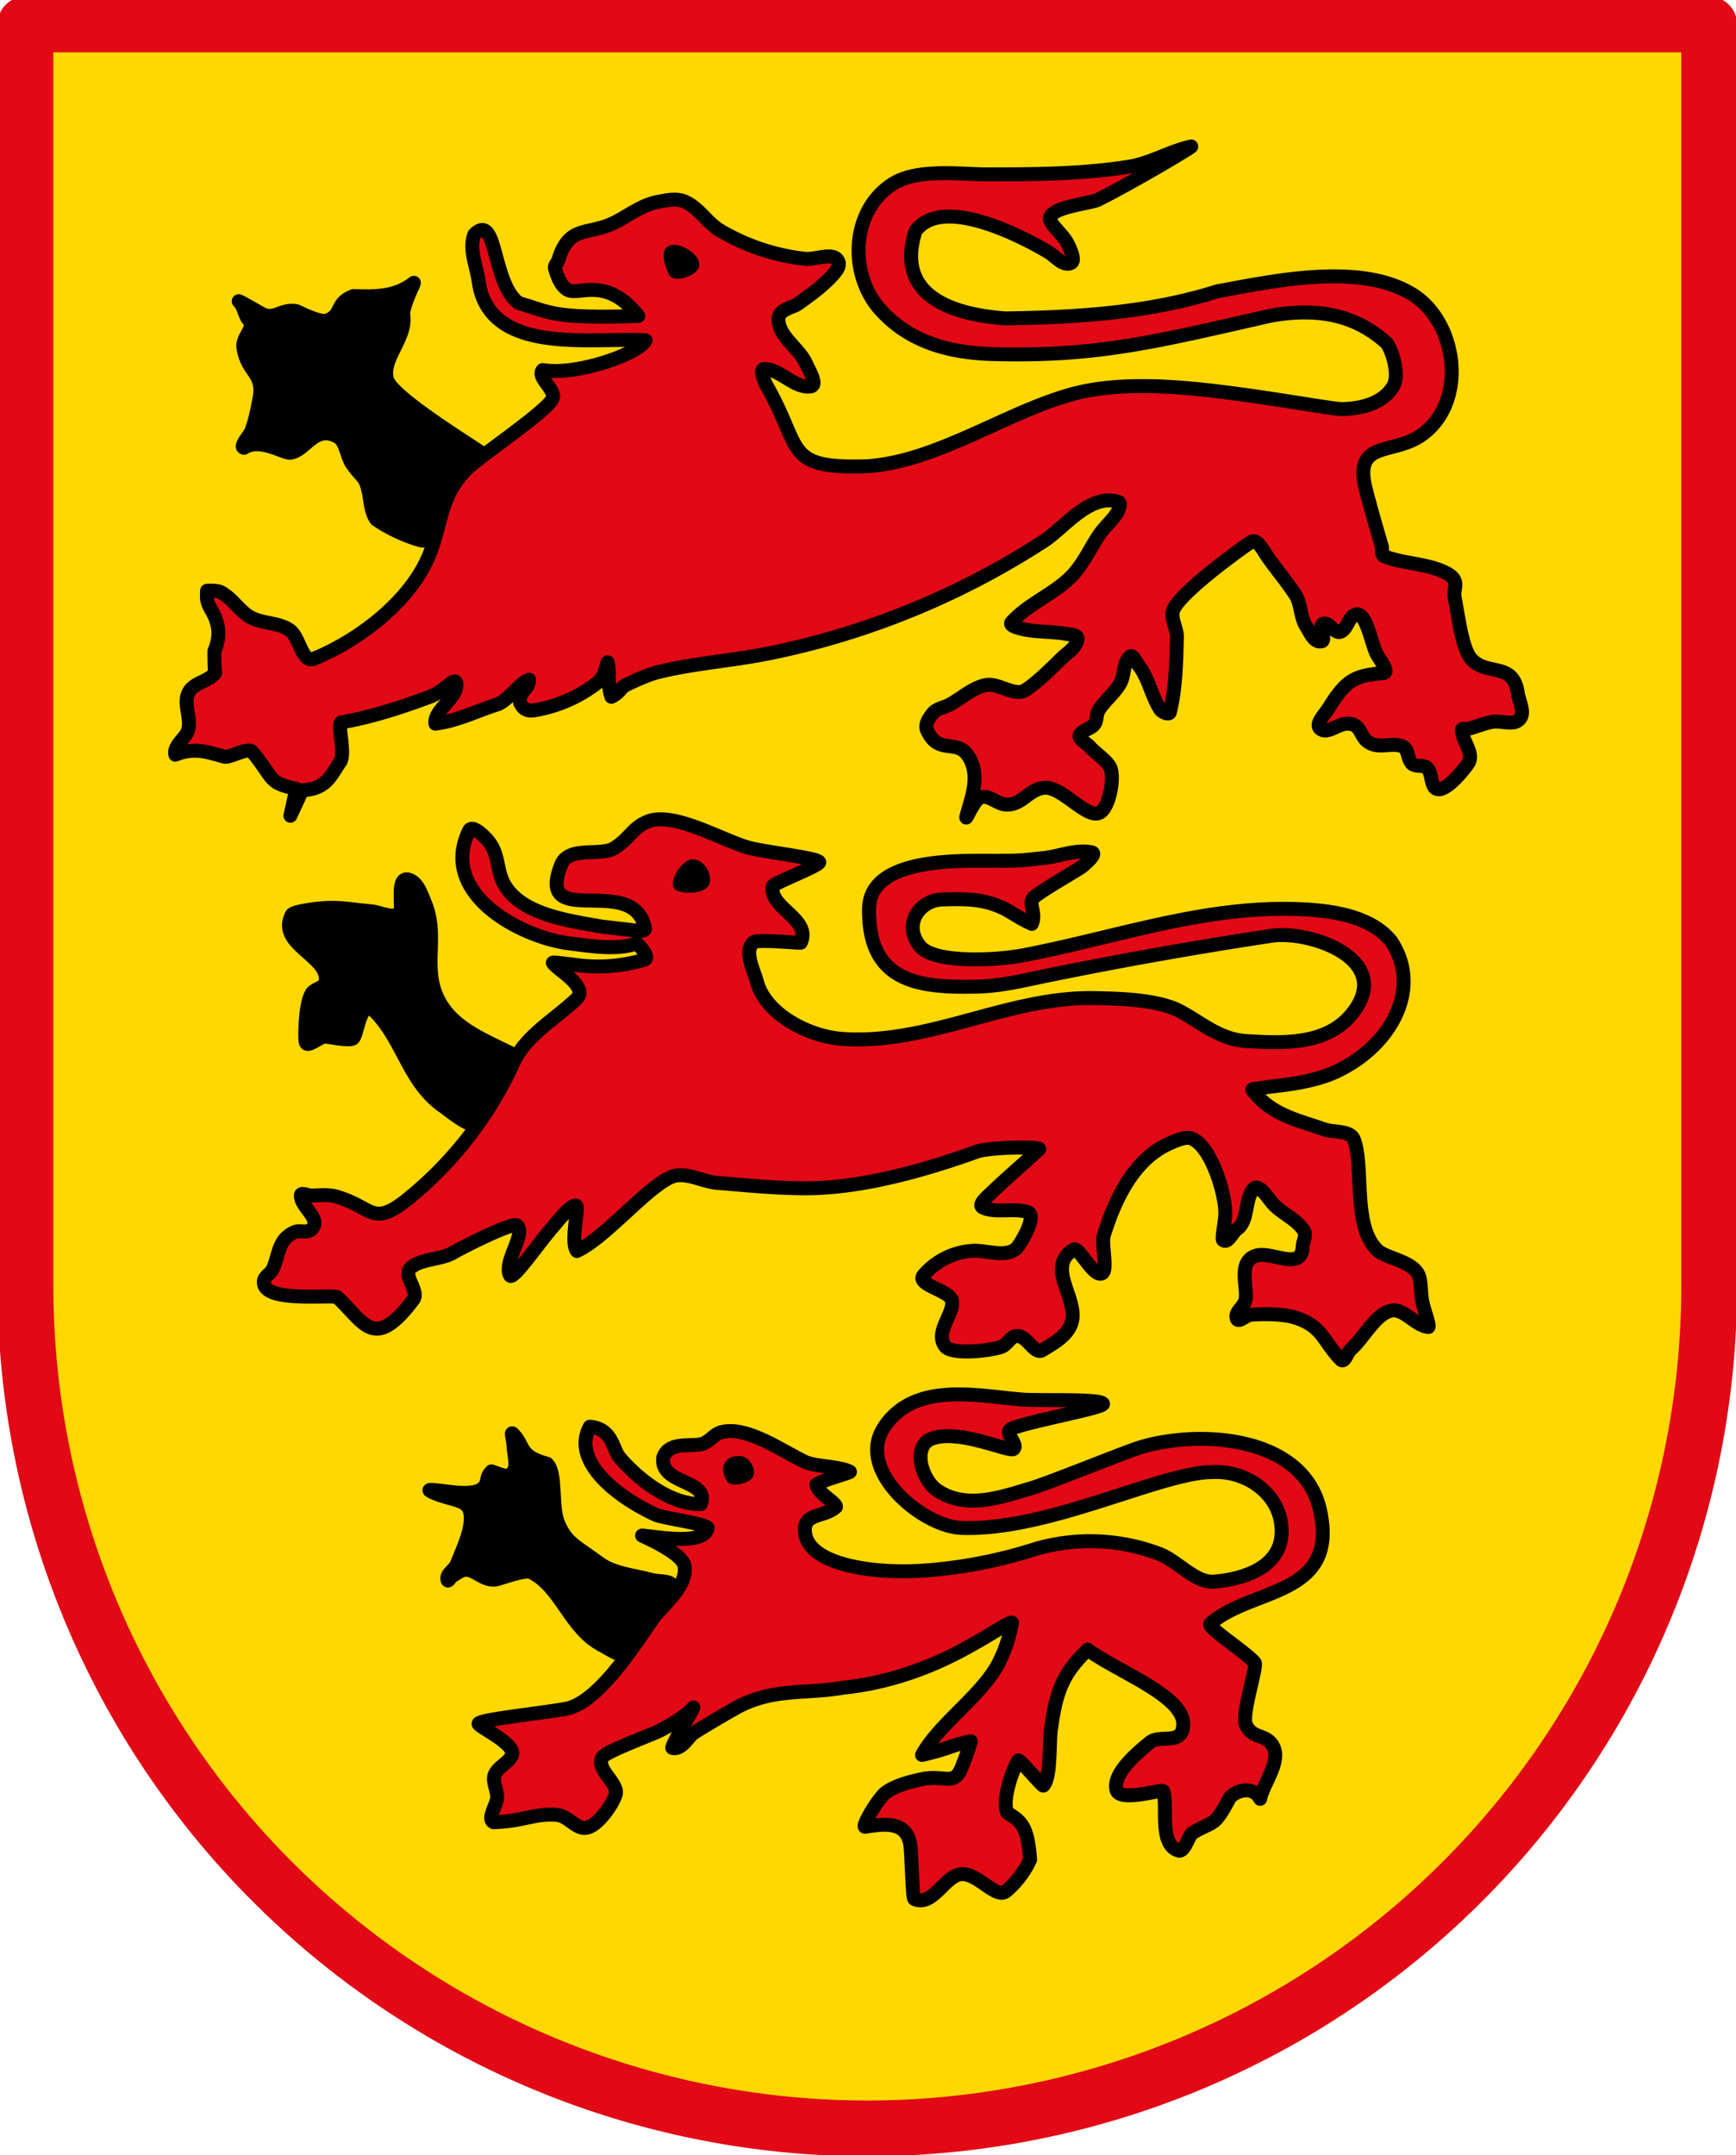 <svg xmlns="http://www.w3.org/2000/svg" viewBox="1 0 498 618">
  <style>
    :root{--hohenstaufen-red: rgb(225, 9, 21);--hohenstaufen-gold: rgb(255, 216, 1);--hohenstaufen-black: black;stroke-linejoin:round;stroke-linecap:round}.body,.paw{stroke-width:4px;stroke:black}.body{fill:rgb(225, 9, 21)}
  </style>
  <path fill="rgb(255, 216, 1)" stroke="rgb(225, 9, 21)" stroke-width="16" d="M8.3 7h483v363.3h0a241.7 241.7 0 01-241.6 240A241.7 241.7 0 018.3 368.4V7z"/>
  <path d="M139 129.8c-4.9-3.4-25.5-16-27-21-1.6-6 5.6-11.8 4.7-18.3-.4-2.6 3.4-9.7 3-9.4-5.1 4-10.6 4-17.3 3.8-5.3 2-3 5.2-7.5 7-2.3.8-8.6-2.7-9-2.7-4.3-.7-6.2 2.8-10 .7-1.7-1-6.8-3.9-6.4-3.5 1.6 1.5 1.5 3.9 3 5.5 1.7 2.2-2 4.7-1.7 7.6 1 7.2 5.9 7.4 4.7 14.4-.6 3.3-1.2 6.5-2.4 9.7-.5 1.3-3.5 4.5-2.1 4.8 4.5-3 11.4 1.6 13.2 1.4 4.4-.4 7-8.2 13.6-4.6 2.4 1.3 2.6 5.2 4 7.5 2.9 4.4 4 3.5 5 8.5.4 1.4.5 5.7 2.2 7.8a45 45 0 0012.6 5.9c4.3 1.2 2.7-7 5-10.1 3.7-5.1 8.3-9.6 11.5-15" class="paw"/>
  <path d="M84.3 233.9l1.7-7.7c-8.4-1.9-6-2.6-12.8-10.8-1.6-.9-5.8 1.7-7.7 1.6-4.6-1.2-8.5-2.9-14.2-.6-.6-2.5 2.8-4.7 3.5-6.6 1.4-3.5-1.4-7.9.3-11.2 1.4-2.9 5.4-3 7.6-5.6-.2-1.8-.2-4.7-.2-6.3 1.8-4.2 1.4-7.7-.7-11.5-1.8-3-1.4-3.8-1.4-5.8 2.1-.1 3.6 0 4.6.8 2.9 1.8 4.8 5 7.7 6.7 3.5 2 8 1.5 11.3 3.7 3 2 3.6 9.6 7 8.3 13-5.3 27.7-16.5 33.1-29.7 3.7-9 3-16.6 10.5-24.4 3.4-3.6 23.3-16.8 24.9-20.5 1.1-2.6-4.6-6-2.8-8.2 9.5 1.7 27.5-4.6 29.5-8.5-15-1-45 4.7-47.9-17-.6-4.4-2.9-9.2-1.2-13.4 6.6-6.5 5 14.1 12.7 19.7 9.3 2.7 9.7 4.5 34.3 3.7-9.5-12-17.4-5.3-20.6-7.7-1.8-1.3-2.7-3.8-3.3-6-.2-.8.8-1.6 1-2.4 3-10 8.4-7 15.7-10.5 4-1.9 7.8-5 12.3-6 2.6-.5 5.7-1.3 8.2-.2 4 1.7 6.3 5.9 10 8.2a61.2 61.2 0 0024.4 8.2c3.2.4 8.4-2.2 9.7.8.7 1.7-1.4 3.6-2.7 5-2.7 2.7-5.9 5-9 7.2-1.4 1-5.6 1.5-5.5 4.5.2 5 6 8.1 8 12.7.9 2 3.4 6.1 1.2 6.4-4.6.6-8.5-4.8-13.2-5-1.5 0-.2 3.2.5 4.6 10.6 18.3 4.8 24 28.8 23.3 20.5-1.3 40.8-16.1 60.2-21 15-3.7 33.7-1.5 48.8.6 14.3 2 26.1 4.2 27.8 4 1.5-.1 10.6-.2 14.3-6.6 1.9-3.3-.4-10.3-1.9-12.3-6.6-6-16.4-10.9-33.2-7.9-32.3 7.3-50 12-80.8 11-12-.5-23.4-3.6-31.7-13.2-8.7-10.3-7.8-28 3.9-35.5 7.1-4.6 19.4-2.8 27.3-2.8 13.4 0 27.4-.1 40.6-2.2 6.2-1 11.8-4.5 17.8-5.8.8-.1-18 11-27 15.4-3.2 1.1-12.6 2-13.5 5-.2.7.4 1.3.7 1.9 1.5 2 3.6 3.8 4.6 6 .7 1.6 2.2 4.7.5 5.2-2.3.7-4.3-2.1-6.4-3.3-8.8-5.2-30.7-16.1-38-5.9-5.7 18 9.5 23.8 25.8 25 20.5-.3 41.4-1.6 60.9-7.8 15.5-2.8 39.9-8.2 55 .4 13.5 7.4 17.1 30.8 3.8 40.6-8.3 6.2-20 1.4-16.3 15.8 1.4 5.5 3 11 4.6 16.4.2 1-.2 2.4.7 2.8 5.6 2.2 12 2 17.4 4.6 4.8 2.3 2.2 4.5 2.8 7.4.9 3.9 2 14.7 4.9 17.6 4.5 4.8 12 .6 13.2 9.7.4 2.4 2.2 5.6.5 7.4-1.7 2-5.3.3-7.9.8-2.3.4-4.5 1.4-6.9 2-.5.2-1.8-.3-1.7.3 0 3.1 3.3 6.3 2 9.2-.6 1.2-7.7 10.4-10 7.1-1-1.6-.7-4-2-5.4-1-1-3.2-.2-4.3-1.2-1.4-1.3-1-4-2.6-4.9-2.7-1.3-6.2.4-9-.8-3.8-1.5-2.5-5.8-7-5.8-2.7 0-5.7 3.1-7.7 1.5-1.7-1.3 1.1-4 2.3-5.9 5-8 7.3-9.4 15.7-10.1 2-.2-1.1-3.9-2-5.7-1.7-3.8-3.2-13.3-6.6-10.7-1.6 1.2-1.9 4-3.8 4.6-1.7.4-3.3-3.1-4.9-2.3-1.5.8 1.2 4.8-.5 5-2 .4-3.2-2.5-4.3-4.3-1.7-2.6-1.4-6.2-3-8.9-2.4-3.7-5.2-7-7.7-10.5-1.4-1.8-3.2-6-5.1-4.8-2.8 1.8-20 14.2-22.3 19.4-1 2.5 1.2 5.4 1 8.2-.2 7-.3 14.3-2 21.2-.2.9-2.3 0-2.8-.8-2.5-3.9-3.3-8.9-6.1-12.5-.8-1-1.7-3.4-2.6-2.6-2 1.9-1.4 5.3-2.8 7.7-1.6 2.8-4.4 4.9-6.1 7.6-.8 1.3-.4 3-1.3 4.1-1 1.3-3 1.5-4 2.8-1 1.3 1.7 2.5 2.7 3.6 1.8 2 4.2 3.4 5.7 5.6 1.6 2.5.1 11.7-2.8 13.3-3.8 2-11-7.8-16.1-7.1-4.4.5-6.2 5-10.8 4.8-2.5-.1-5-3-7.4-2-1.3.6-2 2.3-2.8 3.5-.4.7-1.4 2.9-1.2 2 1.2-4.8 3.9-10.8 1.2-16.3-3.4-7-9-.7-12.5-8.6-.7-1.6.7-3.6 1.8-4.9 1.2-1.3 3.1-1.5 4.6-2.3 3.4-1.8 6.4-4.7 10.2-5.6 3.8-1 8.5 3.5 11.8 1.3 3.8-2.6 7.1-6 10.4-9.2 1.7-1.6 4.1-3 4.4-5.4.1-1.3-2.3-1.3-3.6-1.5-4-.7-8-.4-12-1.3-1.3-.3-4.2-1-3.3-2 4.8-5.3 12-8 17-13 3.6-3.6 5.6-8.5 8.5-12.6 1.5-2 3.6-3.8 4.9-6 .4-.9 1.1-2.6.2-2.9-8.1-2.6-15.7 7.6-21.3 11.2a227.4 227.4 0 01-79.2 32.3c-10 2-20.2 2.7-30.2 5-3.7.8-7.2 2.4-10.7 4.1-1.5.8-1.3 1.9-4 3.3-1.2-3-.4-7.5-1.1-9.9-.7 2.2-1 4.3-3.1 6a40 40 0 01-16 7.4c-2.8.6-4.7 1-6-1.8-.4-3.6 2.4-3.4 2.6-6.6-2.5.7-5.6 5.5-8.9 7-6.3 2-11.7 4.8-18 5.6-.5-4 6.4-7.2 6-11.4-.3-2.5-2.9 2-7.9 3.8-8.5 3.2-17.3 5.9-25 7.2-1.4.3 1.1 8.3-.3 11.2-3 4.3-4 7.9-11 8.3l-3.4 7.3z" class="body"/>
  <path d="M192.8 78.6c1 2.5 6.3 1.1 8.1-1 4.6-5.1-14.8-14.2-8.1 1z"/>
  <g>
    <path d="M148.5 302.5c-9-4.6-19.7-8.2-23-18.9-2.5-8.1 1-16.2-2.6-24.7-1-2.3-2-6-4.8-6.7-3.6-.9-1.4 8.3-2.4 9.5-1.9 2-5.6-.2-8.3-.4-3.8-.3-7.5-1-11.3-1-2.1-.1-10.8.9-11.4 2-4.2 8.2 9.4 11.4 9.8 18.2.1 2.8-2.6 2.7-3.8 4-2 2-2.4 12.3-2 14.3.4 1.8 3.7-1.4 5.5-1.6.7 0 6.6 1.3 8 .6 1.4-.8 2-12.2 6.5-7.6 8.3 8.5 9.5 20.5 20.1 27.5.6.4 6.3 5.2 8.4 4.7 1.1-.3 1.8-3.4 2.3-4.2 1.1-2.2 2.5-4.3 3.8-6.4 1.7-3 3.8-6.3 5-9.5" class="paw"/>
    <path d="M281 330.3c-15.7 5.6-34.5 10.9-51.2 10.4-7.4-.1-15.4-.9-22.8-1.5-4-.3-7.7-2.5-11.6-2.2-6.5.5-20 17.6-28.9 21.7-2-2.6.8-13-.3-13-1.6-.3-5.6 5-6.7 6.2-3.8 4.3-11.4 15.4-12.2 13.8-2-3.9 4.7-11.8 2-14.3-1.2-1.1-16 6.4-18.5 7.9-3.2 1.9-9.8 1.7-12.2 4.5-1.9 2.2 2.7 6.4 1 8.8-11.3 15-14 6.7-21.8-.6-1-1-21.5 1.8-21.1-4.5 0-1.5 2-2.3 2.6-3.7 1.8-4 1.4-8.4 6.2-10.5 1.7-.8 4 .8 5.4-1.5 1.6-2.8-3.6-5.8-3.6-9 0-1 2 0 2.9 0 2.5 0 5.2-.4 7.6.4 10 3 10 8.4 19.3 1.3a107.8 107.8 0 0031.5-40.5c3.7-7.3 11.5-11.7 17.6-17.4 4-3.6-5.1-8.3-6.6-10.5-.3-.4 6.2.6 8.4.8 6 .6 12.1 0 17.8-1.7 1.7-.5-.8-3.6-2.2-4.7-5.3 2-13.1.8-19.3 0-13.7-1.7-37.7-14.2-28.7-32.4.8-1.4 3.4.8 4.5 2 4.6 4.4 2.9 9.6 6 14.2 5.2 8 18 9.7 27.6 11.4l7.8.9c1.5.1 4.8 1 4.5-.6-3.5-15.9-31.7 1.2-24-18.1 2.2-5.4 11.4-2.3 15.2-4.7 4.6-2.9 5.3-6 9.8-7.7 7.6-2.9 22.1 6 29.3 7.7 5.3 1.3 19.2 2.8 19.7 4 .4.9-13 6-13.3 6.9-1.3 6.2 11.2 9.4 8 16.2 0 .2-12.6-1.1-13.6-.1-2.7 2.6 0 7.6 1 11.2 2.5 9.5 15.1 15.9 24.7 16.5 24.9 1.7 47.6-12.3 72.5-11.7 6.5.1 18.1.4 24.3 3.8 6.3 3.4 11.3 8 18.8 8.5 11.3.7 24.8 1.3 31.8-9.7 9.1-14.3-13.7-22-24.3-20.5a1270 1270 0 00-63.8 11.3c-7 1.4-13.8 3.2-21 3.3-16.8.4-31.2-1.4-30.8-22.5.4-15.5 29-13.4 38.6-13.6 5.2 0 6-.2 11.9-.8 4.5-.6 9-2.5 13.4-1.6 1.5.4-1.5 3-2.7 4-.7.7-12.3 7.2-14.1 9.1-1.4 1.5.9 4.5-.4 7.4-2.8-1.2-5.4-3-7.6-4.2-5.8-2.9-10.7-3-18-2.8-6.9.2-11.5 7.5-6.4 13.5 4 4.8 21.3 4.1 29.6 2.5 24.8-4.7 49-13.3 74.5-13.3 11.4 0 24.6 1.3 31 9.3 8.8 13.3.3 29.4-15 37-5 2.5-11 3.6-16.4 4.3-2.3.3-4.7.5-7 1-.5 0-1.7 0-1.4.4 5.2 7 12.8 8.5 20.5 11.2 2.8 1 7.5.2 8.6 3 3 8-.6 25.4 7.1 32 2.7 2.1 10.2 3 11.6 7.2.7 2.4.4 5.1 1 7.6.3 1.7 2.3 7 1.6 6.9-4-.5-7.2-5.8-11-4.6-4.4 1.3-7.8 8.2-11.2 11-1 1-1.8 3.9-2.8 3-5.3-5.4-5.2-9.7-13.5-12.2-3.4-1-9.4-1-12.4-.7-1.4.1-3.5 2.4-4 1.1-.7-1.7 1.7-3.2 2.4-5 1.1-3.2-2.6-11.5 3.3-13.1 4.5-1.2 13 4.6 13.2-2.6.1-1.5 1.2-3.3.3-4.6-2-3-5.5-4.5-8.1-6.9-2-1.8-4.7-7-6.4-4.9-2.5 3.2-1.3 9-4.6 11.4-1.4 1-2.6 4.2-4 3.2-.6-.3.7-5.8.6-7.9 0-5.3-4-19.2-9.8-21.3-2.4-.9-8.9 2.8-9.1 3-8.5 5.3-13.2 15.8-16 25-.6 2.3 1.1 9.5-.3 10.6-2.4 1.8-6.8-7.7-8.3-6.7-8.6 5.3 2.5 15-1 22-1.6 3.2-5 5-7.9 6.8-2.3 1.5-4.4-4-7.2-4-1.7-.2-2.7 2-4.2 2.9-2 1.1-14.5 2.8-16.6 0-3-4.1 2.6-9.1 2-13-.5-3-10.3-4.5-8.2-7.3a20 20 0 0113.7-7c3.8-.5 9.9 2.2 13-.8 1-.9 6-9.2 3.3-10.3-3.8-1.4-9.4.4-13-1.4-1.5-.8 1.5-3.2 2.7-4.4 4.4-4.2 9-8.1 13.5-12.3.7-.7-14.2-.7-18.2.8z" class="body"/>
    <path d="M199.9 246.4c-3.6-.2-8.1 7.7-4.7 9 2.4 1 8.6 1 9.4-2.3.6-2.5-1.5-6.5-4.7-6.7z"/>
  </g>
  <g>
    <path d="M193.6 455c.6-1.9-3.8-1.4-5.8-2-5.1-1.4-10.8-1.7-15.2-5-6-4.5-9-5.4-11.4-11-2.2-5-.4-14.6-3.3-17.3-8.3-2.2-6.3-5.2-9.8-8.6-.7-.8.2 2.2.2 3.2 0 2.7 1.4 6-.3 8-1.3 1.6-3.4.5-6-.4-2 2-.5 3-2.6 4.9-3.2 2.6-11.5.4-14.9.4-1.5 0 2.7 1.6 4.2 2 4.8 1.4 7.8 1.5 7.3 7.3-.4 4-2.5 8.3-4 12.1-.7 1.6-3.2 2.8-2.6 4.5.2.5.7-.8 1.2-1.1 1.3-.7 2.5-1.8 4-1.9 2.9 0 5.2 3.3 8.6 2.8 1-.1 8.4-3 10.2-2.1 8.7 4.4 11 16 20.2 20.9 2.4 1.2 5.8 4 7.7 2.1 5.4-5.2 10.1-11.6 12.3-18.7z" class="paw"/>
    <path d="M267.9 450.2c-15 1.4-35.7-1.2-36-11.3-.2-5.1 5.6-3.8 8.9-6.8.2-1.2-5-3.7-5.6-6.4 1.6-1.3 10.1-3.5 9.6-3.7-3-1.6-9.6-1.4-12.8-2.8-6.3-2.9-16.9-10.6-24.2-8.5-2 .6-3.3 2.7-5.3 3.3-3 1-9.4-.9-11.2 3.8-1.3 8 13.6 6.4 10.7 13.5-10 0-19.7-9-23.5-13.7-1.7-2.3-2-8-8.3-8.5-5.1 9.3 6.4 19.4 18.8 25.2 2.1 1 14.1 2.5 15 3.8-1 5.3-15.2 2.4-18.8 2.2-.3 0 11.7 4.9 12.2 8.9.8 5.8-6.6 11.4-9 14.8-6.3 9.2-16.3 24.5-25.2 26-8.7 1.5-24 3-24.9 4.2-.4.8 11.1 5.9 9.5 9.2-1 2.2-4.2 3.3-5 5.8-.5 2 1 4.3.8 6.5-.3 2.1-2.9 5.9-1 6.8 8.7-.3 11.7-2.6 18.1-2.1 3.7.3 5.8 4.8 9.2 3.5 2.9-1 6.8-6.4 7.7-9.3 1-3.3-5.8-7.2-3.8-10.7.7-1.4 11.2-5.4 15.5-7.2 2-.9 8.3-4.3 10.6-7.1-.3 1-6.7 11.5-6 11.6 2.7.6 4.4-3 6-4.2 1.4-1 11.6-7 13.2-7.8 10.3-5.2 19.3-3.4 29.9-5.3 19.6-2 34-10.7 38.1-13 2.4-1.2 9.9-6.2 10.2-5.6a41 41 0 01-4 11.9c-4.9 9.1-17 17.2-21.8 26 8-1.8 8.6-2.9 14-3.9-1 3.6-2 5.8-2 5.8-2.6 8-4.7 3.5-12.3 5.1-3.5.8-7.1 1.7-10 3.7-2.2 1.6-6.9 9.6-6.1 9.9 5-.7 11.8-2 13 5 .4 2 .6 15.4 1.2 15.7 5 2.3 8.5-6 12.8-7 5-1.2 10.6 7.4 13.6 4.7 2.8-2.4 5.3-5.6 6.8-9-.7-9.8-2.7-11-6.5-13.4-1.8-3.7 1.8-13.1 3.1-15 .3-.5 7 7.5 7.2 7.2 2.4-2.6 1.5-13.4 2.3-16.9 1.5-11 3.8-15.6 10.4-22.1 8.8 6.5 28.3 13.5 27.4 21.9-.3 5.6-6.9 2.4-9.5 4.7-2.8 2.3-11 8.8-9.6 13.7 1 3.5 13.2-.4 13.4.3 1.4 3.8-1.4 15.2 4.3 17 1.7.6 2.8-3.7 4-5 6.4-3.7 6.2-1.6 10.6-9.8 1.1-2 6.6-4.3 8.9 0 .7-3.9 5.6-10.1 4-14.4-1.7-4.5-6.3-2.5-8.1-6.9-1.3-3 3.4-16.8 2.5-17.8-3-3.3-13.8-10.2-12.7-11.1 11.6-10.4 36.9-7.6 31.5-32.4-4.6-21.6-34.8-23.5-52.2-18-5.1 1.7-25.5 10-30.9 11.6-8.2 2.4-18.2 6.1-26.5.7-4.7-3-7.5-12.6-2-14.9 7.5-3.1 22.3 3.8 23.6 2.9 1.5-1.2-2.2-4.1-1-5.5 1.7-1.8 27.4-6.3 26.7-7.5-.8-1.5-18.2-.8-23.2-1.2-12.7-1-30.7-5.3-39.5 7.8-8.5 12.5 11 28.6 22 29 24.8 1 57.2-15.9 72-16 10.3-.6 20.8 7 19.9 18.2-.8 9.3-11 12.5-19.2 13.2-5.4.5-10.3-5.7-15.7-7.9a56 56 0 00-35.8-1.4 136 136 0 01-30 6z" class="body"/>
    <path d="M213.4 417.5c-5.2-.2-6 4-3.8 7.3 1.1 1.8 7 .7 7.6-1.9.5-2-1.2-5.2-3.8-5.4z"/>
  </g>
</svg>
